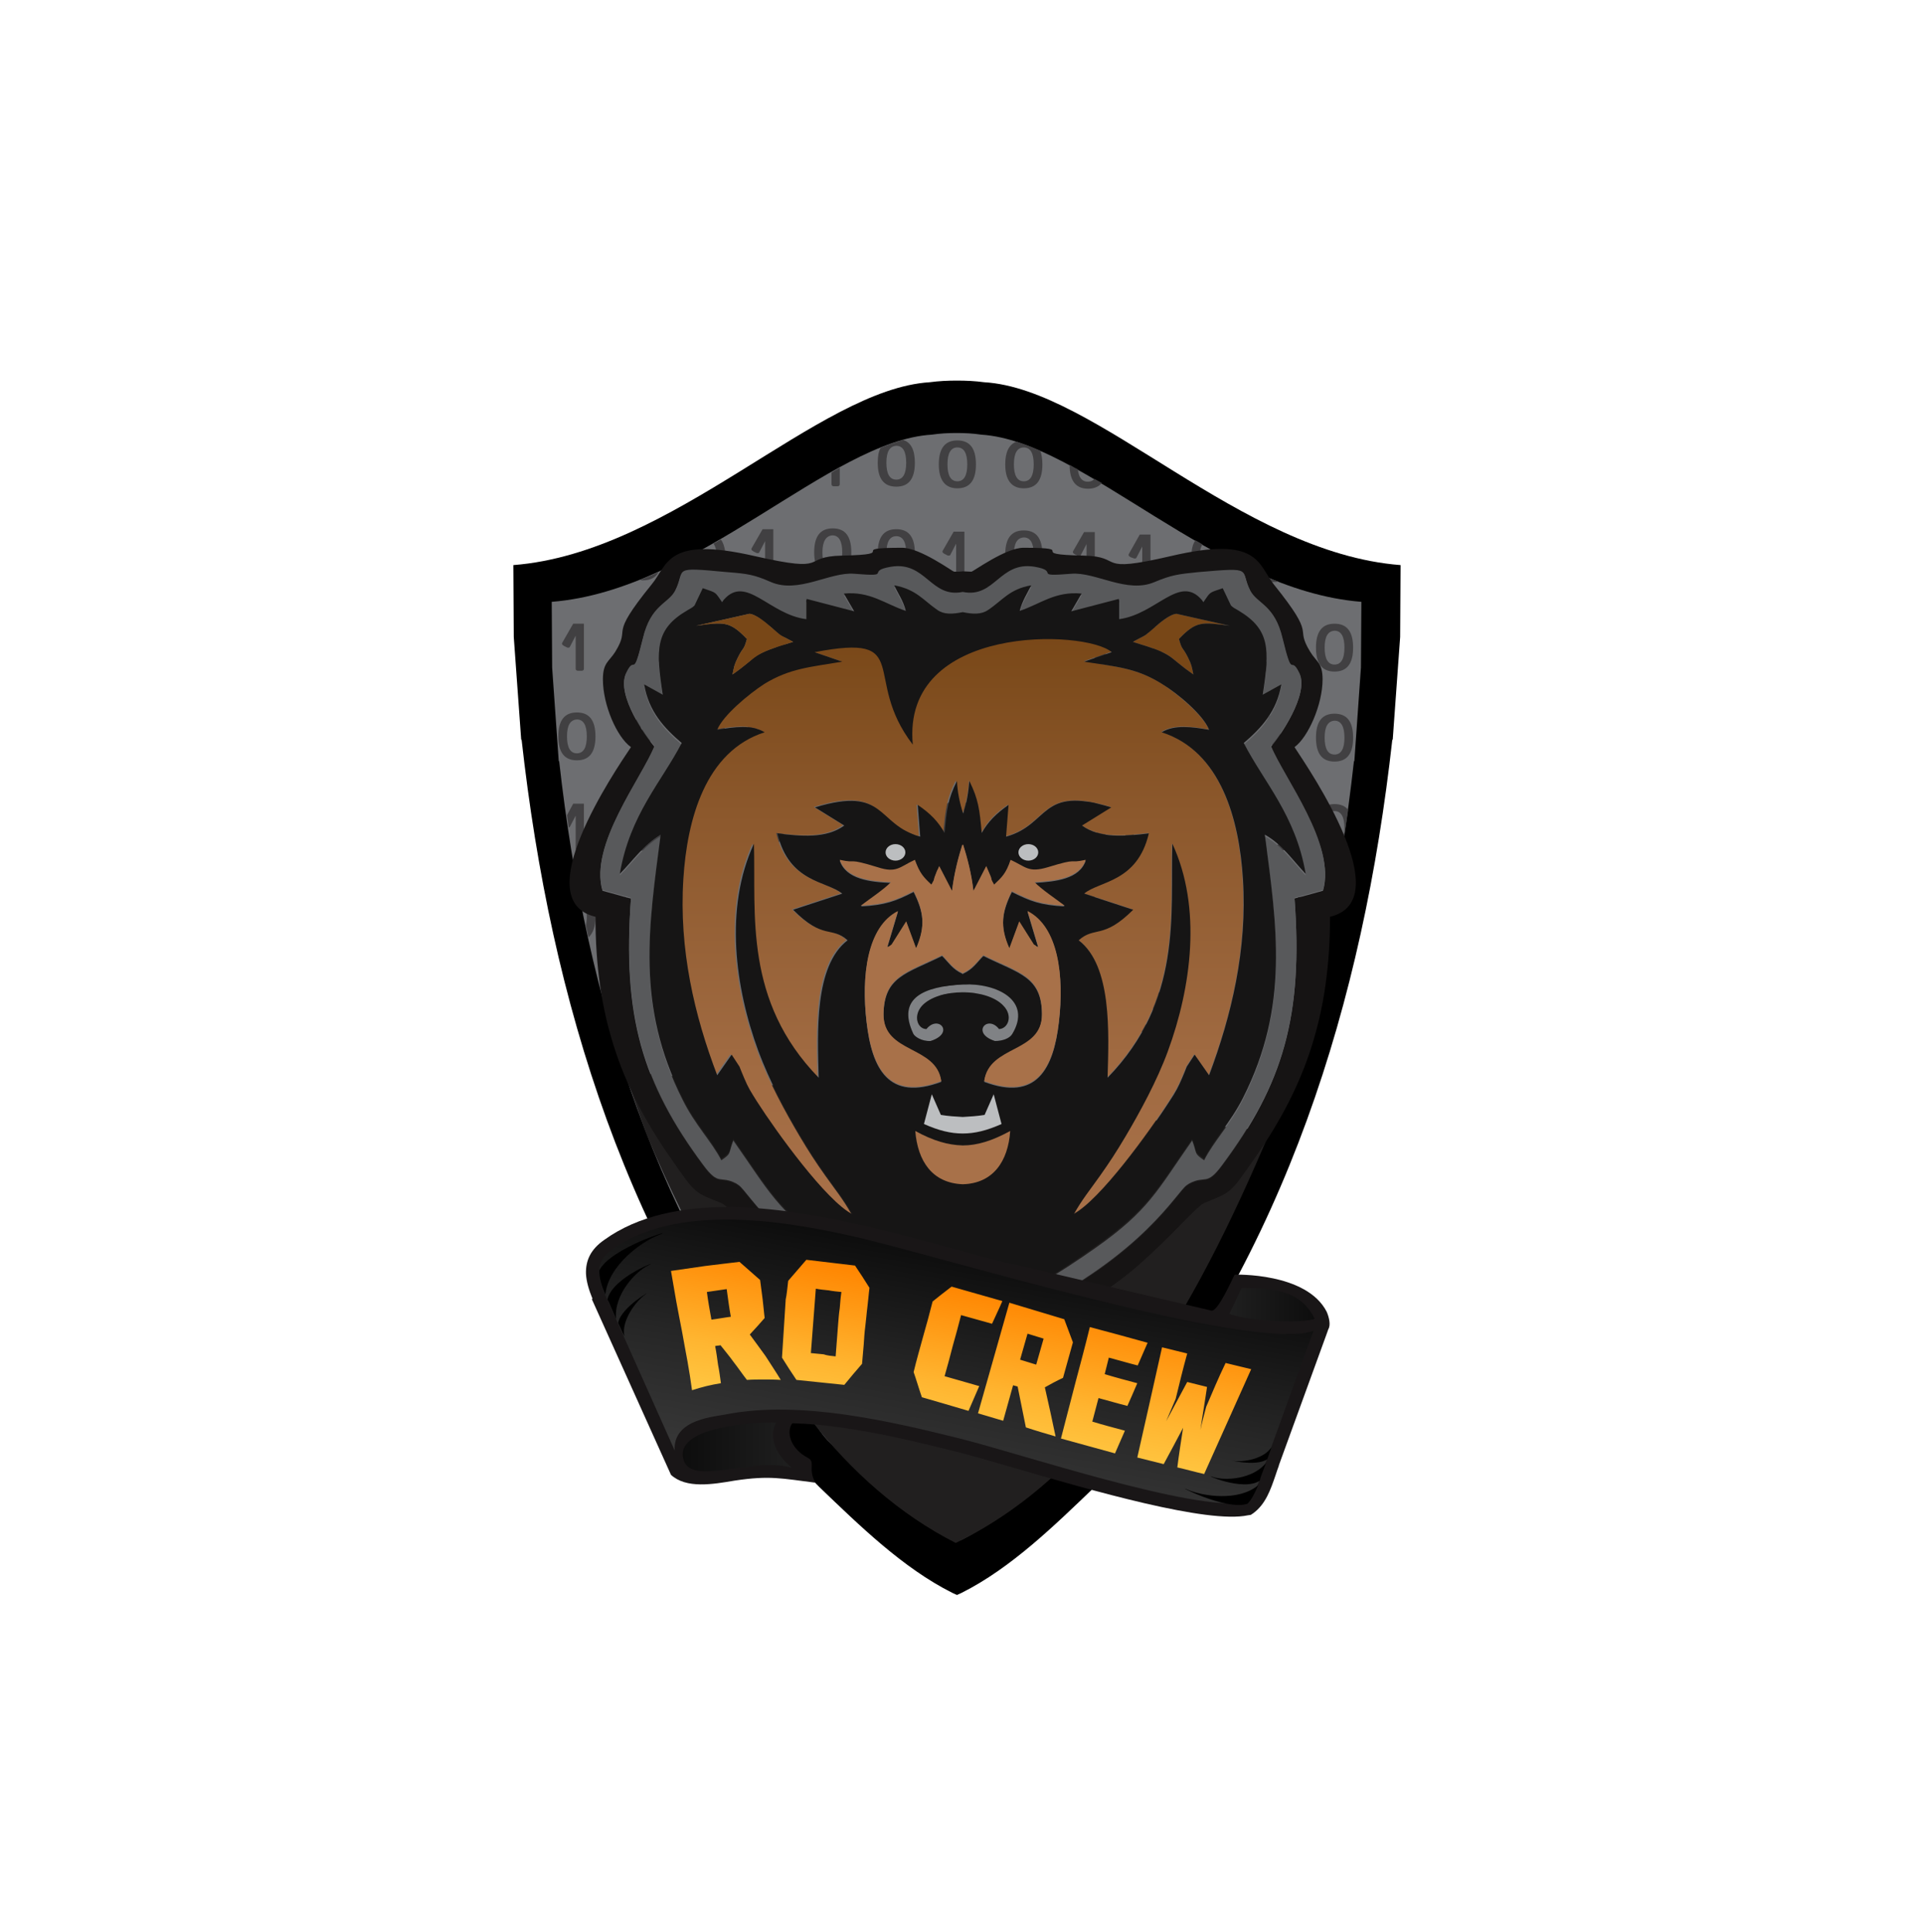 <?xml version="1.0" encoding="utf-8"?>
<!-- Generator: Adobe Illustrator 21.0.0, SVG Export Plug-In . SVG Version: 6.00 Build 0)  -->
<svg version="1.1" id="Layer_1" xmlns="http://www.w3.org/2000/svg" xmlns:xlink="http://www.w3.org/1999/xlink" x="0px" y="0px"
	 viewBox="0 0 466 468" style="enable-background:new 0 0 466 468;" xml:space="preserve">
<style type="text/css">
	.st0{fill-rule:evenodd;clip-rule:evenodd;}
	.st1{fill-rule:evenodd;clip-rule:evenodd;fill:#6D6E71;}
	.st2{fill-rule:evenodd;clip-rule:evenodd;fill:#414042;}
	.st3{fill-rule:evenodd;clip-rule:evenodd;fill:#211F1F;}
	.st4{fill-rule:evenodd;clip-rule:evenodd;fill:#161414;}
	.st5{fill-rule:evenodd;clip-rule:evenodd;fill:#58595B;}
	.st6{fill-rule:evenodd;clip-rule:evenodd;fill:url(#SVGID_1_);}
	.st7{fill-rule:evenodd;clip-rule:evenodd;fill:#808285;}
	.st8{fill-rule:evenodd;clip-rule:evenodd;fill:#784717;}
	.st9{fill-rule:evenodd;clip-rule:evenodd;fill:#161515;}
	.st10{fill-rule:evenodd;clip-rule:evenodd;fill:#A87149;}
	.st11{fill-rule:evenodd;clip-rule:evenodd;fill:#BCBEC0;}
	.st12{fill-rule:evenodd;clip-rule:evenodd;fill:#191617;}
	.st13{fill-rule:evenodd;clip-rule:evenodd;fill:url(#SVGID_2_);}
	.st14{fill-rule:evenodd;clip-rule:evenodd;fill:url(#SVGID_3_);}
	.st15{fill-rule:evenodd;clip-rule:evenodd;fill:url(#SVGID_4_);}
	.st16{fill-rule:evenodd;clip-rule:evenodd;fill:url(#SVGID_5_);}
</style>
<path class="st0" d="M231.9,386.4l1.1-0.5c12-6,22.6-16.4,32.2-25.6c2.4-2.3,3.5-4.3,5.6-7c40.7-50.1,59.5-110.4,66.6-174.1l0.1,0
	l1.8-24.9l0,0l0.1-17.4c-38.9-3-73.7-42.7-100.9-44.3c-2.2-0.3-4.4-0.4-6.6-0.4c-2.2,0-4.4,0.1-6.6,0.4
	c-27.2,1.7-62.1,41.3-100.9,44.3l0.1,17.4l0,0l1.8,24.9l0.1,0c7.1,63.7,25.8,124,66.6,174.1c2.1,2.6,3.2,4.7,5.6,7
	c9.6,9.2,20.2,19.6,32.2,25.6L231.9,386.4z"/>
<path class="st1" d="M231.9,373c0.4,0.1,0.7,0.1,1,0.1c11-5.5,20.6-15,29.4-23.4c2.2-2.1,3.2-4,5.1-6.4
	c37.2-45.7,54.3-100.8,60.7-158.9l0.1,0l1.6-22.7l0,0l0.1-15.9c-35.5-2.8-67.3-38.9-92.1-40.5c-2-0.3-4-0.4-6-0.4c-2,0-4,0.1-6,0.4
	c-24.8,1.5-56.6,37.7-92.1,40.5l0.1,15.9l0,0l1.6,22.7l0.1,0c6.5,58.1,23.6,113.2,60.7,158.9c2,2.4,2.9,4.3,5.1,6.4
	c8.8,8.4,18.4,17.9,29.4,23.4C231.2,373.1,231.5,373.1,231.9,373z"/>
<g>
	<path class="st2" d="M138.9,151.1h2.6v10.9c0,0.3-0.2,0.5-0.5,0.5h-1c-0.3,0-0.5-0.2-0.5-0.5v-8l-1.4,2.7c-0.1,0.2-0.2,0.2-0.4,0.2
		c-0.1,0-0.3,0-0.4-0.1l-0.6-0.3c-0.3-0.2-0.5-0.3-0.5-0.5c0-0.1,0-0.1,0-0.2L138.9,151.1L138.9,151.1z M137.4,178.4
		c0,2.7,0.8,4.1,2.4,4.1c1.6,0,2.4-1.4,2.4-4.1c0-2.7-0.8-4.1-2.4-4.1C138.2,174.4,137.4,175.7,137.4,178.4L137.4,178.4z
		 M135.3,178.4c0-3.9,1.5-5.8,4.5-5.8c3,0,4.5,1.9,4.5,5.8v0c0,3.9-1.5,5.8-4.5,5.8C136.8,184.2,135.3,182.3,135.3,178.4
		L135.3,178.4z M138.9,194.7h2.6v10.9c0,0.3-0.2,0.5-0.5,0.5h-1c-0.3,0-0.5-0.2-0.5-0.5v-8l-1.4,2.7c-0.1,0.1-0.2,0.2-0.3,0.2
		c-0.1-1-0.3-2-0.4-3L138.9,194.7L138.9,194.7z M142,224.2c0.1-0.6,0.2-1.3,0.2-2.1c0-2.1-0.5-3.4-1.4-3.8c-0.1-0.6-0.2-1.3-0.4-1.9
		c2.6,0.2,3.9,2.2,3.9,5.7v0c0,2.4-0.6,4-1.7,5C142.4,226.1,142.2,225.1,142,224.2z"/>
	<path class="st2" d="M159.6,138.6c-0.7,1.3-2,2-3.7,2c-0.3,0-0.5,0-0.8-0.1C156.6,139.9,158.1,139.3,159.6,138.6L159.6,138.6z
		 M153.5,156.6c0,2.7,0.8,4.1,2.4,4.1c1.6,0,2.4-1.4,2.4-4.1c0-2.7-0.8-4.1-2.4-4.1C154.3,152.6,153.5,153.9,153.5,156.6
		L153.5,156.6z M151.4,156.6c0-3.9,1.5-5.8,4.5-5.8c3,0,4.5,1.9,4.5,5.8v0c0,3.9-1.5,5.8-4.5,5.8
		C152.9,162.4,151.4,160.5,151.4,156.6L151.4,156.6z M155,172.9h2.6v10.9c0,0.3-0.2,0.5-0.5,0.5h-1c-0.3,0-0.5-0.2-0.5-0.5v-8
		l-1.4,2.7c-0.1,0.2-0.2,0.2-0.4,0.2c-0.1,0-0.3,0-0.4-0.1l-0.6-0.3c-0.3-0.2-0.5-0.3-0.5-0.5c0-0.1,0-0.1,0-0.2L155,172.9
		L155,172.9z M153.5,200.3c0,2.7,0.8,4.1,2.4,4.1c1.6,0,2.4-1.4,2.4-4.1c0-2.7-0.8-4.1-2.4-4.1C154.3,196.2,153.5,197.6,153.5,200.3
		L153.5,200.3z M151.4,200.3c0-3.9,1.5-5.8,4.5-5.8c3,0,4.5,1.9,4.5,5.8v0c0,3.9-1.5,5.8-4.5,5.8
		C152.9,206.1,151.4,204.1,151.4,200.3z"/>
	<path class="st2" d="M168.9,135c0,2.7,0.8,4.1,2.4,4.1c1.6,0,2.4-1.4,2.4-4.1c0-1.5-0.3-2.6-0.8-3.3c0.6-0.3,1.2-0.7,1.8-1
		c0.7,1,1.1,2.4,1.1,4.3v0c0,3.9-1.5,5.8-4.5,5.8c-3,0-4.5-1.9-4.5-5.7c0.7-0.4,1.4-0.7,2.1-1.1C168.9,134.2,168.9,134.6,168.9,135
		L168.9,135z M170.4,151.2h2.6v10.9c0,0.3-0.2,0.5-0.5,0.5h-1c-0.3,0-0.5-0.2-0.5-0.5v-8l-1.4,2.7c-0.1,0.2-0.2,0.2-0.4,0.2
		c-0.1,0-0.3,0-0.4-0.1l-0.6-0.3c-0.3-0.2-0.5-0.3-0.5-0.5c0-0.1,0-0.1,0-0.2L170.4,151.2L170.4,151.2z M168.9,178.6
		c0,2.7,0.8,4.1,2.4,4.1c1.6,0,2.4-1.4,2.4-4.1c0-2.7-0.8-4.1-2.4-4.1C169.7,174.6,168.9,175.9,168.9,178.6L168.9,178.6z
		 M166.8,178.6c0-3.9,1.5-5.8,4.5-5.8c3,0,4.5,1.9,4.5,5.8v0c0,3.9-1.5,5.8-4.5,5.8C168.3,184.4,166.8,182.5,166.8,178.6
		L166.8,178.6z M168.9,200.5c0,2.7,0.8,4.1,2.4,4.1c1.6,0,2.4-1.4,2.4-4.1c0-2.7-0.8-4.1-2.4-4.1
		C169.7,196.4,168.9,197.8,168.9,200.5L168.9,200.5z M166.8,200.5c0-3.9,1.5-5.8,4.5-5.8c3,0,4.5,1.9,4.5,5.8v0
		c0,3.9-1.5,5.8-4.5,5.8C168.3,206.2,166.8,204.3,166.8,200.5L166.8,200.5z M168.9,222.3c0,2.7,0.8,4.1,2.4,4.1
		c1.6,0,2.4-1.4,2.4-4.1c0-2.7-0.8-4.1-2.4-4.1C169.7,218.2,168.9,219.6,168.9,222.3L168.9,222.3z M166.8,222.3
		c0-3.9,1.5-5.8,4.5-5.8c3,0,4.5,1.9,4.5,5.8v0c0,3.9-1.5,5.8-4.5,5.8C168.3,228.1,166.8,226.1,166.8,222.3L166.8,222.3z
		 M170.4,238.6h2.6v10.9c0,0.3-0.2,0.5-0.5,0.5h-1c-0.3,0-0.5-0.2-0.5-0.5v-8l-1.4,2.7c-0.1,0.2-0.2,0.2-0.4,0.2
		c-0.1,0-0.3,0-0.4-0.1l-0.6-0.3c-0.3-0.2-0.5-0.3-0.5-0.5c0-0.1,0-0.1,0-0.2L170.4,238.6L170.4,238.6z M168.9,266
		c0,2.7,0.8,4.1,2.4,4.1c1.6,0,2.4-1.4,2.4-4.1c0-2.7-0.8-4.1-2.4-4.1C169.7,261.9,168.9,263.3,168.9,266L168.9,266z M166.8,266
		c0-3.9,1.5-5.8,4.5-5.8c3,0,4.5,1.9,4.5,5.8v0c0,3.9-1.5,5.8-4.5,5.8C168.3,271.7,166.8,269.8,166.8,266z"/>
	<path class="st2" d="M184.8,128.2h2.6v10.9c0,0.3-0.2,0.5-0.5,0.5h-1c-0.3,0-0.5-0.2-0.5-0.5v-8l-1.4,2.7c-0.1,0.2-0.2,0.2-0.4,0.2
		c-0.1,0-0.3,0-0.4-0.1l-0.6-0.3c-0.3-0.2-0.5-0.3-0.5-0.5c0-0.1,0-0.1,0-0.2L184.8,128.2L184.8,128.2z M183.3,155.6
		c0,2.7,0.8,4.1,2.4,4.1c1.6,0,2.4-1.4,2.4-4.1c0-2.7-0.8-4.1-2.4-4.1C184.1,151.6,183.3,152.9,183.3,155.6L183.3,155.6z
		 M181.2,155.6c0-3.9,1.5-5.8,4.5-5.8c3,0,4.5,1.9,4.5,5.8v0c0,3.9-1.5,5.8-4.5,5.8C182.7,161.4,181.2,159.5,181.2,155.6
		L181.2,155.6z M183.3,177.5c0,2.7,0.8,4.1,2.4,4.1c1.6,0,2.4-1.4,2.4-4.1c0-2.7-0.8-4.1-2.4-4.1
		C184.1,173.4,183.3,174.8,183.3,177.5L183.3,177.5z M181.2,177.5c0-3.9,1.5-5.8,4.5-5.8c3,0,4.5,1.9,4.5,5.8v0
		c0,3.9-1.5,5.8-4.5,5.8C182.7,183.2,181.2,181.3,181.2,177.5L181.2,177.5z M183.3,199.3c0,2.7,0.8,4.1,2.4,4.1
		c1.6,0,2.4-1.4,2.4-4.1c0-2.7-0.8-4.1-2.4-4.1C184.1,195.2,183.3,196.6,183.3,199.3L183.3,199.3z M181.2,199.3
		c0-3.9,1.5-5.8,4.5-5.8c3,0,4.5,1.9,4.5,5.8v0c0,3.9-1.5,5.8-4.5,5.8C182.7,205.1,181.2,203.1,181.2,199.3L181.2,199.3z
		 M184.8,215.6h2.6v10.9c0,0.3-0.2,0.5-0.5,0.5h-1c-0.3,0-0.5-0.2-0.5-0.5v-8l-1.4,2.7c-0.1,0.2-0.2,0.2-0.4,0.2
		c-0.1,0-0.3,0-0.4-0.1l-0.6-0.3c-0.3-0.2-0.5-0.3-0.5-0.5c0-0.1,0-0.1,0-0.2L184.8,215.6L184.8,215.6z M183.3,243
		c0,2.7,0.8,4.1,2.4,4.1c1.6,0,2.4-1.4,2.4-4.1c0-2.7-0.8-4.1-2.4-4.1C184.1,238.9,183.3,240.3,183.3,243L183.3,243z M181.2,242.9
		c0-3.9,1.5-5.8,4.5-5.8c3,0,4.5,1.9,4.5,5.8v0c0,3.9-1.5,5.8-4.5,5.8C182.7,248.7,181.2,246.8,181.2,242.9z"/>
	<path class="st2" d="M203.5,113.3v4c0,0.3-0.2,0.5-0.5,0.5h-1c-0.3,0-0.5-0.2-0.5-0.5v-2.8C202.1,114.1,202.8,113.7,203.5,113.3
		L203.5,113.3z M199.3,133.8c0,2.7,0.8,4.1,2.4,4.1c1.6,0,2.4-1.4,2.4-4.1c0-2.7-0.8-4.1-2.4-4.1
		C200.2,129.8,199.3,131.1,199.3,133.8L199.3,133.8z M197.3,133.8c0-3.9,1.5-5.8,4.5-5.8c3,0,4.5,1.9,4.5,5.8v0
		c0,3.9-1.5,5.8-4.5,5.8C198.8,139.6,197.3,137.7,197.3,133.8z"/>
	<path class="st2" d="M214.8,112.1c0,2.7,0.8,4.1,2.4,4.1c1.6,0,2.4-1.4,2.4-4.1c0-2.7-0.8-4.1-2.4-4.1
		C215.6,108.1,214.8,109.4,214.8,112.1L214.8,112.1z M212.7,112.1c0-1.5,0.2-2.7,0.7-3.6c1.9-0.8,3.7-1.4,5.5-1.9
		c1.9,0.6,2.8,2.5,2.8,5.5v0c0,3.9-1.5,5.8-4.5,5.8C214.2,117.9,212.7,116,212.7,112.1L212.7,112.1z M214.8,134
		c0,2.7,0.8,4.1,2.4,4.1c1.6,0,2.4-1.4,2.4-4.1c0-2.7-0.8-4.1-2.4-4.1C215.6,129.9,214.8,131.3,214.8,134L214.8,134z M212.7,134
		c0-3.9,1.5-5.8,4.5-5.8c3,0,4.5,1.9,4.5,5.8v0c0,3.9-1.5,5.8-4.5,5.8C214.2,139.8,212.7,137.8,212.7,134L212.7,134z M214.8,155.8
		c0,2.7,0.8,4.1,2.4,4.1c1.6,0,2.4-1.4,2.4-4.1c0-2.7-0.8-4.1-2.4-4.1C215.6,151.8,214.8,153.1,214.8,155.8L214.8,155.8z
		 M212.7,155.8c0-3.9,1.5-5.8,4.5-5.8c3,0,4.5,1.9,4.5,5.8v0c0,3.9-1.5,5.8-4.5,5.8C214.2,161.6,212.7,159.7,212.7,155.8
		L212.7,155.8z M216.3,172.1h2.6V183c0,0.3-0.2,0.5-0.5,0.5h-1c-0.3,0-0.5-0.2-0.5-0.5v-8l-1.4,2.7c-0.1,0.2-0.2,0.2-0.4,0.2
		c-0.1,0-0.3,0-0.4-0.1l-0.6-0.3c-0.3-0.2-0.5-0.3-0.5-0.5c0-0.1,0-0.1,0-0.2L216.3,172.1L216.3,172.1z M214.8,199.5
		c0,2.7,0.8,4.1,2.4,4.1c1.6,0,2.4-1.4,2.4-4.1c0-2.7-0.8-4.1-2.4-4.1C215.6,195.4,214.8,196.8,214.8,199.5L214.8,199.5z
		 M212.7,199.5c0-3.9,1.5-5.8,4.5-5.8c3,0,4.5,1.9,4.5,5.8v0c0,3.9-1.5,5.8-4.5,5.8C214.2,205.3,212.7,203.3,212.7,199.5z"/>
	<path class="st2" d="M229.6,112.5c0,2.7,0.8,4.1,2.4,4.1c1.6,0,2.4-1.4,2.4-4.1c0-2.7-0.8-4.1-2.4-4.1
		C230.4,108.4,229.6,109.8,229.6,112.5L229.6,112.5z M227.5,112.5c0-3.9,1.5-5.8,4.5-5.8c3,0,4.5,1.9,4.5,5.8v0
		c0,3.9-1.5,5.8-4.5,5.8C229,118.3,227.5,116.3,227.5,112.5L227.5,112.5z M231.1,128.8h2.6v10.9c0,0.3-0.2,0.5-0.5,0.5h-1
		c-0.3,0-0.5-0.2-0.5-0.5v-8l-1.4,2.7c-0.1,0.2-0.2,0.2-0.4,0.2c-0.1,0-0.3,0-0.4-0.1l-0.6-0.3c-0.3-0.2-0.5-0.3-0.5-0.5
		c0-0.1,0-0.1,0-0.2L231.1,128.8L231.1,128.8z M229.6,156.1c0,2.7,0.8,4.1,2.4,4.1c1.6,0,2.4-1.4,2.4-4.1c0-2.7-0.8-4.1-2.4-4.1
		C230.4,152.1,229.6,153.4,229.6,156.1L229.6,156.1z M227.5,156.1c0-3.9,1.5-5.8,4.5-5.8c3,0,4.5,1.9,4.5,5.8v0
		c0,3.9-1.5,5.8-4.5,5.8C229,161.9,227.5,160,227.5,156.1L227.5,156.1z M231.1,172.4h2.6v10.9c0,0.3-0.2,0.5-0.5,0.5h-1
		c-0.3,0-0.5-0.2-0.5-0.5v-8l-1.4,2.7c-0.1,0.2-0.2,0.2-0.4,0.2c-0.1,0-0.3,0-0.4-0.1l-0.6-0.3c-0.3-0.2-0.5-0.3-0.5-0.5
		c0-0.1,0-0.1,0-0.2L231.1,172.4L231.1,172.4z M229.6,199.8c0,2.7,0.8,4.1,2.4,4.1c1.6,0,2.4-1.4,2.4-4.1c0-2.7-0.8-4.1-2.4-4.1
		C230.4,195.8,229.6,197.1,229.6,199.8L229.6,199.8z M227.5,199.8c0-3.9,1.5-5.8,4.5-5.8c3,0,4.5,1.9,4.5,5.8v0
		c0,3.9-1.5,5.8-4.5,5.8C229,205.6,227.5,203.7,227.5,199.8L227.5,199.8z M229.6,221.6c0,2.7,0.8,4.1,2.4,4.1c1.6,0,2.4-1.4,2.4-4.1
		c0-2.7-0.8-4.1-2.4-4.1C230.4,217.6,229.6,218.9,229.6,221.6L229.6,221.6z M227.5,221.6c0-3.9,1.5-5.8,4.5-5.8c3,0,4.5,1.9,4.5,5.8
		v0c0,3.9-1.5,5.8-4.5,5.8C229,227.4,227.5,225.5,227.5,221.6L227.5,221.6z M229.6,243.5c0,2.7,0.8,4.1,2.4,4.1
		c1.6,0,2.4-1.4,2.4-4.1c0-2.7-0.8-4.1-2.4-4.1C230.4,239.4,229.6,240.8,229.6,243.5L229.6,243.5z M227.5,243.5
		c0-3.9,1.5-5.8,4.5-5.8c3,0,4.5,1.9,4.5,5.8v0c0,3.9-1.5,5.8-4.5,5.8C229,249.3,227.5,247.3,227.5,243.5L227.5,243.5z M231.1,259.8
		h2.6v10.9c0,0.3-0.2,0.5-0.5,0.5h-1c-0.3,0-0.5-0.2-0.5-0.5v-8l-1.4,2.7c-0.1,0.2-0.2,0.2-0.4,0.2c-0.1,0-0.3,0-0.4-0.1l-0.6-0.3
		c-0.3-0.2-0.5-0.3-0.5-0.5c0-0.1,0-0.1,0-0.2L231.1,259.8L231.1,259.8z M229.6,287.1c0,2.7,0.8,4.1,2.4,4.1c1.6,0,2.4-1.4,2.4-4.1
		c0-2.7-0.8-4.1-2.4-4.1C230.4,283.1,229.6,284.4,229.6,287.1L229.6,287.1z M227.5,287.1c0-3.9,1.5-5.8,4.5-5.8c3,0,4.5,1.9,4.5,5.8
		v0c0,3.9-1.5,5.8-4.5,5.8C229,292.9,227.5,291,227.5,287.1z"/>
	<path class="st2" d="M245.7,112.5c0,2.7,0.8,4.1,2.4,4.1c1.6,0,2.4-1.4,2.4-4.1c0-2.7-0.8-4.1-2.4-4.1
		C246.5,108.4,245.7,109.8,245.7,112.5L245.7,112.5z M243.6,112.5c0-3,0.9-4.8,2.7-5.5c1.9,0.6,3.8,1.3,5.8,2.2
		c0.3,0.9,0.5,1.9,0.5,3.3v0c0,3.9-1.5,5.8-4.5,5.8C245.1,118.3,243.6,116.3,243.6,112.5L243.6,112.5z M245.7,134.3
		c0,2.7,0.8,4.1,2.4,4.1c1.6,0,2.4-1.4,2.4-4.1c0-2.7-0.8-4.1-2.4-4.1C246.5,130.3,245.7,131.6,245.7,134.3L245.7,134.3z
		 M243.6,134.3c0-3.9,1.5-5.8,4.5-5.8c3,0,4.5,1.9,4.5,5.8v0c0,3.9-1.5,5.8-4.5,5.8C245.1,140.1,243.6,138.2,243.6,134.3
		L243.6,134.3z M247.2,150.6h2.6v10.9c0,0.3-0.2,0.5-0.5,0.5h-1c-0.3,0-0.5-0.2-0.5-0.5v-8l-1.4,2.7c-0.1,0.2-0.2,0.2-0.4,0.2
		c-0.1,0-0.3,0-0.4-0.1L245,156c-0.3-0.2-0.5-0.3-0.5-0.5c0-0.1,0-0.1,0-0.2L247.2,150.6L247.2,150.6z M245.7,178
		c0,2.7,0.8,4.1,2.4,4.1c1.6,0,2.4-1.4,2.4-4.1c0-2.7-0.8-4.1-2.4-4.1C246.5,173.9,245.7,175.3,245.7,178L245.7,178z M243.6,178
		c0-3.9,1.5-5.8,4.5-5.8c3,0,4.5,1.9,4.5,5.8v0c0,3.9-1.5,5.8-4.5,5.8C245.1,183.8,243.6,181.8,243.6,178z"/>
	<path class="st2" d="M261.2,113.7c0.2,2,1,3,2.4,3c0.7,0,1.2-0.2,1.6-0.7c0.6,0.3,1.2,0.7,1.8,1c-0.7,0.9-1.9,1.4-3.3,1.4
		c-3,0-4.5-1.9-4.5-5.8v0C259.8,113,260.5,113.4,261.2,113.7L261.2,113.7z M262.7,128.9h2.6v10.9c0,0.3-0.2,0.5-0.5,0.5h-1
		c-0.3,0-0.5-0.2-0.5-0.5v-8l-1.4,2.7c-0.1,0.2-0.2,0.2-0.4,0.2c-0.1,0-0.3,0-0.4-0.1l-0.6-0.3c-0.3-0.2-0.5-0.3-0.5-0.5
		c0-0.1,0-0.1,0-0.2L262.7,128.9L262.7,128.9z M261.1,156.3c0,2.7,0.8,4.1,2.4,4.1c1.6,0,2.4-1.4,2.4-4.1c0-2.7-0.8-4.1-2.4-4.1
		C261.9,152.3,261.1,153.6,261.1,156.3L261.1,156.3z M259.1,156.3c0-3.9,1.5-5.8,4.5-5.8c3,0,4.5,1.9,4.5,5.8v0
		c0,3.9-1.5,5.8-4.5,5.8C260.6,162.1,259.1,160.2,259.1,156.3L259.1,156.3z M261.1,178.2c0,2.7,0.8,4.1,2.4,4.1
		c1.6,0,2.4-1.4,2.4-4.1c0-2.7-0.8-4.1-2.4-4.1C261.9,174.1,261.1,175.5,261.1,178.2L261.1,178.2z M259.1,178.1
		c0-3.9,1.5-5.8,4.5-5.8c3,0,4.5,1.9,4.5,5.8v0c0,3.9-1.5,5.8-4.5,5.8C260.6,183.9,259.1,182,259.1,178.1L259.1,178.1z M261.1,200
		c0,2.7,0.8,4.1,2.4,4.1c1.6,0,2.4-1.4,2.4-4.1c0-2.7-0.8-4.1-2.4-4.1C261.9,195.9,261.1,197.3,261.1,200L261.1,200z M259.1,200
		c0-3.9,1.5-5.8,4.5-5.8c3,0,4.5,1.9,4.5,5.8v0c0,3.9-1.5,5.8-4.5,5.8C260.6,205.8,259.1,203.8,259.1,200L259.1,200z M262.7,216.3
		h2.6v10.9c0,0.3-0.2,0.5-0.5,0.5h-1c-0.3,0-0.5-0.2-0.5-0.5v-8l-1.4,2.7c-0.1,0.2-0.2,0.2-0.4,0.2c-0.1,0-0.3,0-0.4-0.1l-0.6-0.3
		c-0.3-0.2-0.5-0.3-0.5-0.5c0-0.1,0-0.1,0-0.2L262.7,216.3L262.7,216.3z M261.1,243.7c0,2.7,0.8,4.1,2.4,4.1c1.6,0,2.4-1.4,2.4-4.1
		c0-2.7-0.8-4.1-2.4-4.1C261.9,239.6,261.1,241,261.1,243.7L261.1,243.7z M259.1,243.6c0-3.9,1.5-5.8,4.5-5.8c3,0,4.5,1.9,4.5,5.8v0
		c0,3.9-1.5,5.8-4.5,5.8C260.6,249.4,259.1,247.5,259.1,243.6z"/>
	<path class="st2" d="M276.2,129.5h2.6v10.9c0,0.3-0.2,0.5-0.5,0.5h-1c-0.3,0-0.5-0.2-0.5-0.5v-8l-1.4,2.7c-0.1,0.2-0.2,0.2-0.4,0.2
		c-0.1,0-0.3,0-0.4-0.1L274,135c-0.3-0.2-0.5-0.3-0.5-0.5c0-0.1,0-0.1,0-0.2L276.2,129.5L276.2,129.5z M274.6,156.9
		c0,2.7,0.8,4.1,2.4,4.1c1.6,0,2.4-1.4,2.4-4.1c0-2.7-0.8-4.1-2.4-4.1C275.4,152.9,274.6,154.2,274.6,156.9L274.6,156.9z
		 M272.6,156.9c0-3.9,1.5-5.8,4.5-5.8c3,0,4.5,1.9,4.5,5.8v0c0,3.9-1.5,5.8-4.5,5.8C274.1,162.7,272.6,160.8,272.6,156.9
		L272.6,156.9z M274.6,178.7c0,2.7,0.8,4.1,2.4,4.1c1.6,0,2.4-1.4,2.4-4.1c0-2.7-0.8-4.1-2.4-4.1C275.4,174.7,274.6,176,274.6,178.7
		L274.6,178.7z M272.6,178.7c0-3.9,1.5-5.8,4.5-5.8c3,0,4.5,1.9,4.5,5.8v0c0,3.9-1.5,5.8-4.5,5.8
		C274.1,184.5,272.6,182.6,272.6,178.7L272.6,178.7z M274.6,200.6c0,2.7,0.8,4.1,2.4,4.1c1.6,0,2.4-1.4,2.4-4.1
		c0-2.7-0.8-4.1-2.4-4.1C275.4,196.5,274.6,197.9,274.6,200.6L274.6,200.6z M272.6,200.6c0-3.9,1.5-5.8,4.5-5.8c3,0,4.5,1.9,4.5,5.8
		v0c0,3.9-1.5,5.8-4.5,5.8C274.1,206.4,272.6,204.4,272.6,200.6L272.6,200.6z M276.2,216.9h2.6v10.9c0,0.3-0.2,0.5-0.5,0.5h-1
		c-0.3,0-0.5-0.2-0.5-0.5v-8l-1.4,2.7c-0.1,0.2-0.2,0.2-0.4,0.2c-0.1,0-0.3,0-0.4-0.1l-0.6-0.3c-0.3-0.2-0.5-0.3-0.5-0.5
		c0-0.1,0-0.1,0-0.2L276.2,216.9L276.2,216.9z M274.6,244.2c0,2.7,0.8,4.1,2.4,4.1c1.6,0,2.4-1.4,2.4-4.1c0-2.7-0.8-4.1-2.4-4.1
		C275.4,240.2,274.6,241.5,274.6,244.2L274.6,244.2z M272.6,244.2c0-3.9,1.5-5.8,4.5-5.8c3,0,4.5,1.9,4.5,5.8v0
		c0,3.9-1.5,5.8-4.5,5.8C274.1,250,272.6,248.1,272.6,244.2z"/>
	<path class="st2" d="M290.7,135.1c0,2.7,0.8,4.1,2.4,4.1c1.6,0,2.4-1.4,2.4-4.1c0-0.3,0-0.6,0-0.9c0.7,0.4,1.4,0.8,2.2,1.1
		c-0.1,3.7-1.6,5.5-4.5,5.5c-3,0-4.5-1.9-4.5-5.8c0-1.8,0.3-3.2,1-4.1c0.6,0.3,1.2,0.7,1.7,1C290.9,132.6,290.7,133.7,290.7,135.1z"
		/>
	<path class="st2" d="M309.8,140.9c-0.4,0.1-0.8,0.1-1.2,0.1c-1.9,0-3.2-0.7-3.9-2.2C306.4,139.6,308.1,140.3,309.8,140.9
		L309.8,140.9z M306.2,157.1c0,2.7,0.8,4.1,2.4,4.1c1.6,0,2.4-1.4,2.4-4.1c0-2.7-0.8-4.1-2.4-4.1C307,153,306.2,154.4,306.2,157.1
		L306.2,157.1z M304.1,157.1c0-3.9,1.5-5.8,4.5-5.8c3,0,4.5,1.9,4.5,5.8v0c0,3.9-1.5,5.8-4.5,5.8
		C305.6,162.9,304.1,160.9,304.1,157.1L304.1,157.1z M307.7,173.4h2.6v10.9c0,0.3-0.2,0.5-0.5,0.5h-1c-0.3,0-0.5-0.2-0.5-0.5v-8
		l-1.4,2.7c-0.1,0.2-0.2,0.2-0.4,0.2c-0.1,0-0.3,0-0.4-0.1l-0.6-0.3c-0.3-0.2-0.5-0.3-0.5-0.5c0-0.1,0-0.1,0-0.2L307.7,173.4
		L307.7,173.4z M306.2,200.8c0,2.7,0.8,4.1,2.4,4.1c1.6,0,2.4-1.4,2.4-4.1c0-2.7-0.8-4.1-2.4-4.1C307,196.7,306.2,198.1,306.2,200.8
		L306.2,200.8z M304.1,200.8c0-3.9,1.5-5.8,4.5-5.8c3,0,4.5,1.9,4.5,5.8v0c0,3.9-1.5,5.8-4.5,5.8
		C305.6,206.5,304.1,204.6,304.1,200.8z"/>
	<path class="st2" d="M321,156.9c0,2.7,0.8,4.1,2.4,4.1c1.6,0,2.4-1.4,2.4-4.1c0-2.7-0.8-4.1-2.4-4.1
		C321.8,152.9,321,154.2,321,156.9L321,156.9z M318.9,156.9c0-3.9,1.5-5.8,4.5-5.8c3,0,4.5,1.9,4.5,5.8v0c0,3.9-1.5,5.8-4.5,5.8
		C320.4,162.7,318.9,160.8,318.9,156.9L318.9,156.9z M321,178.7c0,2.7,0.8,4.1,2.4,4.1c1.6,0,2.4-1.4,2.4-4.1c0-2.7-0.8-4.1-2.4-4.1
		C321.8,174.7,321,176,321,178.7L321,178.7z M318.9,178.7c0-3.9,1.5-5.8,4.5-5.8c3,0,4.5,1.9,4.5,5.8v0c0,3.9-1.5,5.8-4.5,5.8
		C320.4,184.5,318.9,182.6,318.9,178.7L318.9,178.7z M321,200.6c0,2.7,0.8,4.1,2.4,4.1c1.6,0,2.4-1.4,2.4-4.1c0-2.7-0.8-4.1-2.4-4.1
		C321.8,196.5,321,197.9,321,200.6L321,200.6z M318.9,200.6c0-3.9,1.5-5.8,4.5-5.8c1.5,0,2.6,0.5,3.3,1.4c-0.5,3.3-0.9,6.6-1.5,9.8
		c-0.5,0.2-1.2,0.3-1.9,0.3C320.4,206.4,318.9,204.4,318.9,200.6L318.9,200.6z M322.5,216.9h0.9c-0.2,1.2-0.5,2.4-0.7,3.7l-1,1.9
		c-0.1,0.2-0.2,0.2-0.4,0.2c-0.1,0-0.3,0-0.4-0.1l-0.6-0.3c-0.3-0.2-0.5-0.3-0.5-0.5c0-0.1,0-0.1,0-0.2L322.5,216.9z"/>
</g>
<path class="st3" d="M156.6,274.6c10.9,26.2,24.6,49.7,40,69.5c9.6,12.3,21.4,22.8,35,29.7c35-16.9,57.8-56,76.2-99.8l-156.5-14.4
	L156.6,274.6z"/>
<g>
	<path class="st4" d="M308,180.9c3.2,7.9,15.8,24,12.6,34.9l-4.7,1.3c-0.2,0.1-0.5,0.1-0.8,0.2c-0.2,0-0.6,0.1-0.7,0.2
		c-0.2,0-0.5,0.1-0.7,0.2c2.1,28.4-2.7,44.8-17.5,64.7c-3.9,5.3-4,2.4-8,4.5c-0.2,0.1-0.4,0.3-0.6,0.4c-2.4,1.6-10.4,16.8-39,30.7
		c-2.9,1.4-10.1,5.4-15.3,6.1c-5.1-0.6-12.4-4.7-15.3-6.1c-28.5-13.9-36.6-29.1-39-30.7c-0.2-0.1-0.4-0.3-0.6-0.4
		c-4-2.1-4.1,0.8-8-4.5c-14.8-19.9-19.6-36.3-17.5-64.7c-0.2-0.1-0.5-0.1-0.7-0.2c-0.2,0-0.5-0.1-0.7-0.2c-0.2,0-0.5-0.1-0.8-0.2
		l-4.7-1.3c-3.2-11,9.4-27.1,12.6-34.9c-2-2.2-9.3-12.5-6.9-17.6c2.3-4.8,1.5,2.1,4.1-8.5c1.9-8.1,6.1-8.3,7.8-11.5
		c2.7-5.2-1.3-5.7,12.6-4.5c5,0.5,6.5,0.7,10.6,2.4c6.7,2.9,14.3-2.5,20.2-2c9.8,0.8,2.5-0.6,8.9-1.7c8.5-1.4,9.6,7.7,17.4,6.1
		c7.8,1.6,8.9-7.5,17.4-6.1c6.4,1.1-0.9,2.5,8.9,1.7c5.9-0.5,13.5,4.9,20.2,2c4.1-1.8,5.6-2,10.6-2.4c13.9-1.3,9.9-0.8,12.6,4.5
		c1.7,3.2,5.9,3.4,7.8,11.5c2.5,10.6,1.8,3.6,4.1,8.5C317.2,168.3,310,178.7,308,180.9L308,180.9z M233.3,329.7
		c3.7-0.8,14.4-5.6,16.6-6.6c8.4-4.1,15-8,22.2-13.5c9-6.9,17.8-17.4,19.6-18.1c6.7-2.8,6.1-1.9,12.7-11.4
		c12-17.3,17.9-34.3,17.9-58c16.6-3.9-4.6-35-8.6-41.1c3.3-2.4,6.8-10.3,6.8-16.4c0-4.1-1.5-4.2-3-6.7c-4-6.5,1.9-3-8.8-16.3
		c-3.9-4.9-3.5-11.9-24.9-6.9c-18.9,4.4-11,0.1-21.3-0.1c-14.6-0.3-0.4-1.9-14.5-1.9c-4.3,0-12.2,5.8-12.6,5.8
		c-0.7,0-1.4-0.1-2.1-0.1c-0.7,0.1-1.4,0.1-2.1,0.1c-0.3,0-8.2-5.8-12.6-5.8c-14.1,0,0.1,1.6-14.5,1.9c-10.4,0.2-2.4,4.4-21.3,0.1
		c-21.4-4.9-20.9,2.1-24.9,6.9c-10.8,13.3-4.8,9.8-8.8,16.3c-1.5,2.4-3,2.6-3,6.7c0,6.2,3.4,14,6.8,16.4
		c-4.1,6.1-25.2,37.2-8.6,41.1c0,23.7,5.9,40.6,17.9,58c6.6,9.5,6,8.7,12.7,11.4c1.8,0.7,10.6,11.2,19.6,18.1
		c7.2,5.5,13.9,9.4,22.2,13.5C218.9,324.1,229.6,328.9,233.3,329.7z"/>
	<path class="st5" d="M247.1,148.4c5.1-1.7,8.5-4.8,15-4.2l-2.5,4.3l11.5-3c0.2,0.6,0.1,0.7,0.1,0.9l0,4c9-1.2,14.6-10.9,20-4.7
		c0.1,0.1,0.3,0.4,0.4,0.6c1.8-2.5,1.1-2.2,4.7-3.4l2,4.2c0.5,0.5,1.1,0.8,1.8,1.2c7.7,4.6,7.6,9.4,5.9,20.4l4.5-2.5
		c-1.1,6.6-4.9,10.6-9.1,14.2c4.8,9.4,12.6,17.5,15,31.7c-3.1-3.2-5.6-7.1-9.9-9.5c2.9,22.2,6,41.5-5.3,63.8
		c-3.1,6.1-7.1,10.1-9.4,14.7c-2.6-1.8-1.6-1.4-2.9-4.8c-8.6,12.3-10.5,16.9-23.4,26c-7.6,5.4-21.3,14.2-32.2,17.2
		c-10.9-2.9-24.6-11.8-32.2-17.2c-12.8-9.1-14.7-13.6-23.4-26c-1.3,3.4-0.3,3-2.9,4.8c-2.3-4.5-6.4-8.6-9.4-14.7
		c-11.3-22.3-8.2-41.6-5.3-63.8c-4.2,2.5-6.7,6.3-9.9,9.5c2.4-14.3,10.2-22.4,15-31.7c-4.2-3.6-8-7.6-9.1-14.2l4.5,2.5
		c-1.7-11-1.8-15.9,5.9-20.4c0.6-0.4,1.2-0.6,1.8-1.2l2-4.2c3.6,1.2,2.9,0.9,4.7,3.4c0.1-0.2,0.3-0.5,0.4-0.6c5.4-6.2,11,3.6,20,4.7
		l0-4c0-0.2-0.1-0.4,0.1-0.9l11.5,3l-2.5-4.3c6.4-0.6,9.9,2.5,15,4.2c-0.6-2.5-1.9-4.2-2.8-6.2c5.4,1,7.1,3.7,10.5,6.1
		c1.6,1.1,3.6,1,6.1,0.5c2.4,0.5,4.5,0.6,6.1-0.5c3.5-2.3,5.2-5.1,10.5-6.1C249,144.2,247.7,145.9,247.1,148.4L247.1,148.4z
		 M233.3,323.9c5.1-0.6,12.4-4.7,15.3-6.1c28.5-13.9,36.6-29.1,39-30.7c0.2-0.1,0.4-0.3,0.6-0.4c4-2.1,4.1,0.8,8-4.5
		c14.8-19.9,19.6-36.3,17.5-64.7c0.2-0.1,0.5-0.1,0.7-0.2c0.2,0,0.5-0.1,0.7-0.2c0.2,0,0.5-0.1,0.8-0.2l4.7-1.3
		c3.2-11-9.4-27.1-12.6-34.9c2-2.2,9.3-12.5,6.9-17.6c-2.3-4.8-1.5,2.1-4.1-8.5c-1.9-8.1-6.1-8.3-7.8-11.5
		c-2.7-5.2,1.3-5.7-12.6-4.5c-5,0.5-6.5,0.7-10.6,2.4c-6.7,2.9-14.3-2.5-20.2-2c-9.8,0.8-2.5-0.6-8.9-1.7c-8.5-1.4-9.6,7.7-17.4,6.1
		c-7.8,1.6-8.9-7.5-17.4-6.1c-6.4,1.1,0.9,2.5-8.9,1.7c-5.9-0.5-13.5,4.9-20.2,2c-4.1-1.8-5.6-2-10.6-2.4
		c-13.9-1.3-9.9-0.8-12.6,4.5c-1.7,3.2-5.9,3.4-7.8,11.5c-2.6,10.6-1.8,3.6-4.1,8.5c-2.4,5.1,4.9,15.4,6.9,17.6
		c-3.2,7.9-15.8,24-12.6,34.9l4.7,1.3c0.2,0.1,0.5,0.1,0.8,0.2c0.2,0,0.6,0.1,0.7,0.2c0.2,0,0.5,0.1,0.7,0.2
		c-2,28.4,2.7,44.8,17.5,64.7c3.9,5.3,4,2.4,8,4.5c0.2,0.1,0.4,0.3,0.6,0.4c2.4,1.6,10.4,16.8,39,30.7
		C220.9,319.3,228.2,323.3,233.3,323.9z"/>
	<linearGradient id="SVGID_1_" gradientUnits="userSpaceOnUse" x1="233.321" y1="294.135" x2="233.321" y2="152.186">
		<stop  offset="0" style="stop-color:#A87149"/>
		<stop  offset="0.271" style="stop-color:#A06A41"/>
		<stop  offset="0.685" style="stop-color:#8C582C"/>
		<stop  offset="1" style="stop-color:#784717"/>
	</linearGradient>
	<path class="st6" d="M233.3,197c0.9-2.7,1.4-5.5,1.5-7.9c2.2,4.4,2.5,7,3,12.6c1.5-2.7,3.4-4.7,6.5-6.8l-0.6,7.7
		c10.8-3,8.1-12.4,25.5-7.1l-7.1,4.4c4.4,3.2,10.5,2.6,16.2,1.9c-2.8,12-12,11.5-15.7,14.6l11.9,3.9c-7.3,7.4-9.3,3.9-13.2,7.4
		c8.1,6.2,7.3,22.4,7,33.3c18.2-18.7,15.2-39.6,15.7-56.7c7.2,15.6,4.6,34.8-1.1,50.3c-2.6,7-6.7,14.8-10.3,20.7
		c-2.2,3.7-3.9,6.3-6.1,9.4c-2.4,3.4-4.4,5.8-6.4,9.4c6.4-3.3,18.4-19.9,23.2-27.4c1.5-2.4,2.1-3.3,3.1-5.7c0.2-0.5,1.1-2.6,1.1-2.7
		l1.9-2.9l3.5,5c5.5-14.4,9.3-30.5,8.2-47.6c-0.9-14.3-5.3-30.9-19.7-35.5c3.1-1.9,7.3-1.3,11.5-0.6c-1.4-3.5-7.7-8.7-11.4-11.1
		c-6.2-3.8-11.2-4.1-18.9-5.4l6.7-2.3c-1.4-9.5-67.5-5.5-72.2,0l6.7,2.3c-7.7,1.2-12.7,1.5-18.9,5.4c-3.8,2.3-10,7.5-11.4,11.1
		c4.1-0.7,8.4-1.3,11.5,0.6c-14.4,4.6-18.8,21.2-19.7,35.5c-1.1,17.1,2.8,33.2,8.2,47.6l3.5-5l1.9,2.9c0,0.1,0.9,2.2,1.1,2.7
		c1,2.3,1.5,3.3,3.1,5.7c4.8,7.5,16.9,24.1,23.2,27.4c-2-3.6-4-6-6.4-9.4c-2.2-3.1-3.9-5.7-6.1-9.4c-3.5-5.9-7.7-13.6-10.3-20.7
		c-5.7-15.5-8.3-34.8-1.1-50.3c0.5,17.1-2.5,38,15.7,56.7c-0.3-10.9-1.1-27.1,7-33.3c-3.9-3.5-5.9-0.1-13.2-7.4l11.9-3.9
		c-3.7-3.1-12.9-2.7-15.7-14.6c5.7,0.7,11.8,1.3,16.2-1.9l-7.1-4.4c17.4-5.4,14.8,4.1,25.5,7.1l-0.6-7.7c3,2.1,5,4.1,6.5,6.8
		c0.5-5.6,0.8-8.2,3-12.6C232,191.5,232.4,194.3,233.3,197z"/>
	<path class="st7" d="M243.2,243.7c2.3,2.4,1.1,5.5-1.1,5.6c-2.8-3.6-6.9,1-1,2.9c2,0,3.6-0.7,4.2-1.7c4.9-8.1-3.7-12.4-12-12
		c-9.5,0.5-16,3.3-12,11.9c0.3,0.7,2,1.9,4.2,1.8c6-1.9,1.9-6.5-1-2.9c-2.1,0-3.3-3.1-1.1-5.6C227.4,239.3,239.2,239.3,243.2,243.7z
		"/>
	<path class="st8" d="M274.5,155.5c10.6,3.2,7.9,3.2,14.7,7.9c-0.4-1.9-0.4-2.3-1.3-4.1c-1.4-2.8-1.4-1.6-2.2-4.5
		c4.2-4.4,5.6-4.1,12.3-3.2l-12.9-2.9c-1.7,0.1-4.4,2.5-5.2,3.2C276.8,154.5,278.6,153.3,274.5,155.5z"/>
	<path class="st9" d="M221.8,274c0.5,7.3,4.1,12.7,11.5,12.9c7.4-0.2,11-5.6,11.5-12.9c-4.4,2.4-7.9,3.4-11.5,3.5
		C229.8,277.4,226.2,276.4,221.8,274L221.8,274z M243.2,243.7c2.3,2.4,1.1,5.5-1.1,5.6c-2.8-3.6-6.9,1-1,2.9c2,0,3.6-0.7,4.2-1.7
		c4.9-8.1-3.7-12.4-12-12c-9.5,0.5-16,3.3-12,11.9c0.3,0.7,2,1.9,4.2,1.8c6-1.9,1.9-6.5-1-2.9c-2.1,0-3.3-3.1-1.1-5.6
		C227.4,239.3,239.2,239.3,243.2,243.7L243.2,243.7z M233.3,319.1c-10.9-2.9-24.6-11.8-32.2-17.2c-12.8-9.1-14.7-13.6-23.4-26
		c-1.3,3.4-0.3,3-2.9,4.8c-2.3-4.5-6.4-8.6-9.4-14.7c-11.3-22.3-8.2-41.6-5.3-63.8c-4.2,2.5-6.7,6.3-9.9,9.5
		c2.4-14.3,10.2-22.4,15-31.7c-4.2-3.6-8-7.6-9.1-14.2l4.5,2.5c-1.7-11-1.8-15.9,5.9-20.4c0.6-0.4,1.2-0.6,1.8-1.2l2-4.2
		c3.6,1.2,2.9,0.9,4.7,3.4c0.1-0.2,0.3-0.5,0.4-0.6c5.4-6.2,11,3.6,20,4.7l0-4c0-0.2-0.1-0.4,0.1-0.9l11.5,3l-2.5-4.3
		c6.4-0.6,9.9,2.5,15,4.2c-0.6-2.5-1.9-4.2-2.8-6.2c5.4,1,7.1,3.7,10.5,6c1.6,1.1,3.6,1,6.1,0.5c2.4,0.5,4.5,0.6,6.1-0.5
		c3.5-2.3,5.2-5.1,10.5-6c-1,2-2.2,3.8-2.8,6.2c5.1-1.7,8.5-4.8,15-4.2l-2.5,4.3l11.5-3c0.2,0.6,0.1,0.7,0.1,0.9l0,4
		c9-1.2,14.6-10.9,20-4.7c0.1,0.1,0.3,0.4,0.4,0.6c1.8-2.5,1.1-2.2,4.7-3.4l2,4.2c0.5,0.5,1.1,0.8,1.8,1.2c7.7,4.6,7.6,9.4,5.9,20.4
		l4.5-2.5c-1.1,6.6-4.9,10.6-9.1,14.2c4.8,9.4,12.6,17.5,15,31.7c-3.1-3.2-5.6-7.1-9.9-9.5c2.9,22.2,6,41.5-5.3,63.8
		c-3.1,6.1-7.1,10.1-9.4,14.7c-2.6-1.8-1.6-1.4-2.9-4.8c-8.6,12.3-10.5,16.9-23.4,26C257.9,307.4,244.3,316.2,233.3,319.1
		L233.3,319.1z M221.2,180.4c-2.8-29.4,42-27.9,48.2-22.4l-6.7,2.3c7.7,1.2,12.7,1.5,18.9,5.4c3.8,2.3,10,7.5,11.4,11.1
		c-4.1-0.7-8.4-1.3-11.5,0.6c14.4,4.6,18.8,21.2,19.7,35.5c1.1,17.1-2.8,33.2-8.2,47.6l-3.5-5l-1.9,2.9c0,0.1-0.9,2.2-1.1,2.7
		c-1,2.3-1.5,3.3-3.1,5.7c-4.8,7.5-16.9,24.1-23.2,27.4c2-3.6,4-6,6.4-9.4c2.2-3.1,3.9-5.7,6.1-9.4c3.5-5.9,7.7-13.6,10.3-20.7
		c5.7-15.5,8.3-34.8,1.1-50.3c-0.5,17.1,2.5,38-15.7,56.7c0.3-10.9,1.1-27.1-7-33.3c3.9-3.5,5.9-0.1,13.2-7.4l-11.9-3.9
		c3.7-3.1,12.9-2.7,15.7-14.6c-5.7,0.7-11.8,1.3-16.2-1.9l7.1-4.4c-17.4-5.4-14.8,4.1-25.5,7.1l0.6-7.7c-3,2.1-5,4.1-6.5,6.8
		c-0.5-5.6-0.8-8.2-3-12.6c-0.2,2.5-0.6,5.3-1.5,7.9c-0.9-2.7-1.4-5.5-1.5-7.9c-2.2,4.4-2.5,7-3,12.6c-1.5-2.7-3.4-4.7-6.5-6.8
		l0.6,7.7c-10.8-3-8.1-12.4-25.5-7.1l7.1,4.4c-4.4,3.2-10.5,2.6-16.2,1.9c2.8,12,12,11.5,15.7,14.6l-11.9,3.9
		c7.3,7.4,9.3,3.9,13.2,7.4c-8.1,6.2-7.3,22.4-7,33.3c-18.2-18.7-15.2-39.6-15.7-56.7c-7.2,15.6-4.6,34.8,1.1,50.3
		c2.6,7,6.7,14.8,10.3,20.7c2.2,3.7,3.9,6.3,6.1,9.4c2.4,3.4,4.4,5.8,6.4,9.4c-6.4-3.3-18.4-19.9-23.2-27.4
		c-1.5-2.4-2.1-3.3-3.1-5.7c-0.2-0.5-1.1-2.6-1.1-2.7l-1.9-2.9l-3.5,5c-5.5-14.4-9.3-30.5-8.2-47.6c0.9-14.3,5.3-30.9,19.7-35.5
		c-3.1-1.9-7.3-1.3-11.5-0.6c1.4-3.5,7.7-8.7,11.4-11.1c6.2-3.8,11.2-4.1,18.9-5.4l-6.7-2.3C221.8,153.3,208.6,164,221.2,180.4
		L221.2,180.4z M233.3,204.9c0,0,0.1-0.1,0.1-0.1c1,3.2,2,6.9,2.5,11.2l3.1-6c0.1,0.2,0.2,0.5,0.3,0.7c0.1,0.3,0.5,1.1,0.6,1.4
		c0.6,1.3,0,0.7,1,2.4c1.9-1.8,2.9-2.7,4-6c3.7,1.7,4.3,3.2,9,1.8c7.8-2.4,4.7-0.8,9.2-1.8c-1.5,4.5-7.3,5.1-12.4,5.4
		c1.6,1.7,5.2,4.1,7.3,5.7c-5.9-0.3-8.4-1.3-12.8-3.5c-2.4,4.9-3,8.4-0.6,13.8l2.4-6.5l3.6,5.7c0.1-0.2,0.4,0.4,1,0.5l-2.6-8.7
		c7.5,3.8,8.9,15.7,7.6,26.8c-1.3,11.2-5.4,19.2-18.1,14.4c1.2-8.8,14-6.7,14-16.2c0-9.3-5.5-10-14.2-14.3c-1.6,1.6-2.5,3.2-4.9,4.3
		l-0.1,0.1l-0.1-0.1c-2.4-1.1-3.3-2.7-4.9-4.3c-8.7,4.3-14.1,5-14.2,14.3c0,9.6,12.8,7.5,14,16.2c-12.8,4.8-16.8-3.2-18.1-14.4
		c-1.3-11.1,0.1-23,7.6-26.8l-2.6,8.7c0.7-0.1,1-0.7,1-0.5l3.6-5.7l2.4,6.5c2.4-5.5,1.8-9-0.6-13.8c-4.3,2.2-6.9,3.2-12.8,3.5
		c2.1-1.6,5.7-4,7.3-5.7c-5.1-0.2-10.9-0.9-12.4-5.4c4.5,1,1.4-0.6,9.2,1.8c4.6,1.5,5.3-0.1,9-1.8c1.2,3.3,2.1,4.2,4,6
		c1-1.7,0.4-1,1-2.4c0.1-0.3,0.4-1.1,0.6-1.4c0.1-0.2,0.2-0.5,0.3-0.7l3.1,6c0.5-4.2,1.5-8,2.5-11.2
		C233.2,204.9,233.3,204.9,233.3,204.9L233.3,204.9z M233.3,270.9c2.4-0.1,4.9-0.3,7.5-0.8l2,2.3c-3.6,1.6-6.5,2.3-9.4,2.3
		c-2.9,0-5.8-0.7-9.4-2.3l2-2.3C228.4,270.6,230.9,270.8,233.3,270.9L233.3,270.9z M274.5,155.5c10.6,3.2,7.9,3.2,14.7,7.9
		c-0.4-1.9-0.4-2.3-1.3-4.1c-1.4-2.8-1.4-1.6-2.2-4.5c4.2-4.4,5.6-4.1,12.3-3.2l-12.9-2.9c-1.7,0.1-4.4,2.5-5.2,3.2
		C276.8,154.5,278.6,153.3,274.5,155.5L274.5,155.5z M192.2,155.5c-4.1-2.2-2.3-1-5.4-3.6c-0.8-0.7-3.6-3.1-5.2-3.2l-12.9,2.9
		c6.7-0.9,8.1-1.2,12.3,3.2c-0.8,2.9-0.8,1.7-2.2,4.5c-0.9,1.8-0.9,2.2-1.3,4.1C184.2,158.7,181.5,158.7,192.2,155.5z"/>
	<path class="st10" d="M233.2,235.7c-2.4-1.1-3.3-2.7-4.9-4.3c-8.7,4.3-14.1,5-14.2,14.3c0,9.6,12.8,7.5,14,16.2
		c-12.8,4.8-16.8-3.2-18.1-14.4c-1.3-11.1,0.1-23,7.6-26.8l-2.6,8.7c0.7-0.1,1-0.7,1-0.5l3.6-5.7l2.4,6.5c2.4-5.5,1.8-9-0.6-13.8
		c-4.3,2.2-6.9,3.2-12.8,3.5c2.1-1.6,5.7-4,7.3-5.7c-5.1-0.2-10.9-0.9-12.4-5.4c4.5,1,1.4-0.6,9.2,1.8c4.6,1.5,5.3-0.1,9-1.8
		c1.2,3.3,2.1,4.2,4,6c1-1.7,0.4-1,1-2.4c0.1-0.3,0.4-1.1,0.6-1.4c0.1-0.2,0.2-0.5,0.3-0.7l3.1,6c0.5-4.2,1.5-8,2.5-11.2
		c0,0.1,0.1,0.1,0.1,0.1c0,0,0.1-0.1,0.1-0.1c1,3.2,2,6.9,2.5,11.2l3.1-6c0.1,0.2,0.2,0.5,0.3,0.7c0.1,0.3,0.5,1.1,0.6,1.4
		c0.6,1.3,0,0.7,1,2.4c1.9-1.8,2.9-2.7,4-6c3.7,1.7,4.3,3.2,9,1.8c7.8-2.4,4.7-0.8,9.2-1.8c-1.5,4.5-7.3,5.1-12.4,5.4
		c1.6,1.7,5.2,4.1,7.3,5.7c-5.9-0.3-8.4-1.3-12.8-3.5c-2.4,4.9-3,8.4-0.6,13.8l2.4-6.5l3.6,5.7c0.1-0.2,0.4,0.4,1,0.5l-2.6-8.7
		c7.5,3.8,8.9,15.7,7.6,26.8c-1.3,11.2-5.4,19.2-18.1,14.4c1.2-8.8,14-6.7,14-16.2c0-9.3-5.5-10-14.2-14.3c-1.6,1.6-2.5,3.2-4.9,4.3
		l-0.1,0.1L233.2,235.7z"/>
	<path class="st10" d="M221.8,274c4.4,2.4,7.9,3.4,11.5,3.5c3.5,0,7.1-1.1,11.5-3.5c-0.5,7.3-4.1,12.7-11.5,12.9
		C225.9,286.6,222.4,281.3,221.8,274z"/>
	<path class="st8" d="M192.2,155.5c-10.6,3.2-7.9,3.2-14.7,7.9c0.4-1.9,0.4-2.3,1.3-4.1c1.4-2.8,1.4-1.6,2.2-4.5
		c-4.2-4.4-5.6-4.1-12.3-3.2l12.9-2.9c1.7,0.1,4.4,2.5,5.2,3.2C189.9,154.5,188.1,153.3,192.2,155.5z"/>
	<path class="st11" d="M225.8,265.1l2.2,5c1.8,0.3,3.5,0.4,5.3,0.5c1.7-0.1,3.5-0.2,5.3-0.5l2.2-5l1.9,7.2c-3.6,1.6-6.5,2.3-9.4,2.3
		c-2.9,0-5.8-0.7-9.4-2.3L225.8,265.1z"/>
	<ellipse class="st11" cx="217" cy="206.5" rx="2.4" ry="2"/>
	<ellipse class="st11" cx="249.2" cy="206.5" rx="2.4" ry="2"/>
</g>
<path class="st12" d="M229.5,302.1c4.5,1.2,9.4,2.6,14.6,3.9l0-0.1l49.4,11.6c1.6,0.5,5.1-7.7,5.7-8.7c0,0,17.4-0.6,22.3,9
	c0.6,1.4,1,3.2,0.4,4.2l-0.5,1.4L309.9,355l0,0.1c-0.2,0.5-0.5,1.4-0.8,2.3c-1.2,3.5-2.4,7-5.4,9.2l-0.6,0.4l-0.7,0.1
	c-9.8,2.1-37.8-6-56.7-11.5c-5.8-1.7-10.8-3.1-13.9-3.9c-8.4-2.1-17.9-4.4-27.5-5.8c-4.1-0.6-8.2-1-12.3-1.1c-1.5,2-0.6,6.1,3.8,8.4
	c1.9,1-0.1,2.7,1.8,6c-8.1-1-11-1.8-19.6-0.5c-5.3,0.9-11.7,2-15.4-1.4l-19.2-42.6l0,0l0.2,0c-0.9-2.2-1.5-4.2-1.6-6.1
	c-0.1-3.2,1.1-5.9,4.4-8.2c8.3-6,19.1-8,30.2-8c10.8,0.1,21.9,2.1,31.2,4.2C212.4,297.5,220.1,299.6,229.5,302.1z"/>
<linearGradient id="SVGID_2_" gradientUnits="userSpaceOnUse" x1="223.491" y1="362.017" x2="233.726" y2="303.97">
	<stop  offset="0" style="stop-color:#383838"/>
	<stop  offset="0.479" style="stop-color:#262626"/>
	<stop  offset="1" style="stop-color:#0D0D0D"/>
</linearGradient>
<path class="st13" d="M318.3,322.4c-14.4,5.4-92.1-18.5-111.2-22.8c-18.4-4.2-43.5-7.9-58.9,3.2c-4.6,3.3-3.3,7.3-0.7,12.8l16,35.8
	c-0.5-7.8,10.2-8.2,12.7-8.8c17.7-3.4,39.5,1.7,56.4,5.9c13.8,3.4,57.4,18,69.2,15.4c2.8-2.1,3.7-6.4,5.1-10.1L318.3,322.4z"/>
<linearGradient id="SVGID_3_" gradientUnits="userSpaceOnUse" x1="165.438" y1="350.504" x2="191.889" y2="350.504">
	<stop  offset="0" style="stop-color:#0D0D0D"/>
	<stop  offset="1" style="stop-color:#1F1F1F"/>
</linearGradient>
<path class="st14" d="M188.1,344.6c-5.7-0.1-25.1,1.1-22.4,9.2c2.1,6.3,16.8-1,26.2,1.8C187.7,352.2,186.3,347.8,188.1,344.6z"/>
<linearGradient id="SVGID_4_" gradientUnits="userSpaceOnUse" x1="298.012" y1="316.039" x2="318.645" y2="316.039">
	<stop  offset="0" style="stop-color:#1F1F1F"/>
	<stop  offset="1" style="stop-color:#0D0D0D"/>
</linearGradient>
<path class="st15" d="M318.6,319.5c-3-6-8.1-7.5-17.7-7.5l-3,6.3C303.3,320.3,315.6,320.6,318.6,319.5z"/>
<linearGradient id="SVGID_5_" gradientUnits="userSpaceOnUse" x1="227.898" y1="347.607" x2="234.274" y2="311.445">
	<stop  offset="0" style="stop-color:#FFC742"/>
	<stop  offset="0.334" style="stop-color:#FFB530"/>
	<stop  offset="1" style="stop-color:#FF8500"/>
</linearGradient>
<path class="st16" d="M181.7,323.3c1.2-1.3,2.4-2.6,3.6-4c-0.2-1.5-0.3-3.1-0.5-4.6c-0.2-1.5-0.4-3.1-0.6-4.6
	c-1.7-1.5-3.3-2.9-5-4.4c-2.8,0.3-5.6,0.7-8.3,1c-2.8,0.4-5.5,0.8-8.3,1.2c0.4,2.5,0.9,5,1.3,7.5c0.5,2.5,0.9,4.9,1.4,7.3
	c0.4,2.4,0.9,4.8,1.3,7.1c0.4,2.3,0.8,4.7,1.1,7c1.2-0.4,2.3-0.7,3.5-1c1.2-0.3,2.3-0.5,3.5-0.7c-0.2-1.5-0.4-3-0.7-4.5
	c-0.2-1.5-0.4-3-0.7-4.5c0.4-0.1,0.9-0.1,1.3-0.2c1.1,1.4,2.2,2.7,3.2,4.1c1.1,1.4,2.1,2.9,3.2,4.3c1.4-0.1,2.7-0.1,4.1-0.1
	c1.4,0,2.7,0,4.1,0.1c-1.2-2-2.5-3.9-3.7-5.8C184.3,326.8,183,325.1,181.7,323.3L181.7,323.3z M177.1,319c-1.6,0.2-3.1,0.5-4.7,0.7
	c-0.4-2.2-0.8-4.4-1.1-6.7c1.6-0.2,3.2-0.5,4.8-0.7C176.4,314.5,176.7,316.8,177.1,319z M191,310.3c1.5-1.7,2.9-3.4,4.4-5.1
	c2,0.2,4,0.5,5.9,0.7c2,0.2,4,0.5,5.9,0.7c1.2,1.8,2.4,3.6,3.5,5.4c-0.2,1.5-0.3,3.1-0.5,4.6c-0.2,1.5-0.3,3.1-0.5,4.6
	c-0.2,1.5-0.3,3.1-0.4,4.6c-0.1,1.5-0.3,3.1-0.4,4.6c-1.5,1.7-2.9,3.4-4.3,5.1c-1.9-0.2-3.9-0.4-5.8-0.6c-1.9-0.2-3.9-0.4-5.8-0.6
	c-1.2-1.8-2.4-3.6-3.5-5.4c0.1-1.6,0.2-3.1,0.3-4.7c0.1-1.6,0.2-3.1,0.3-4.7c0.1-1.6,0.2-3.1,0.3-4.7
	C190.7,313.4,190.8,311.9,191,310.3L191,310.3z M202.5,328.6c0.1-1.3,0.2-2.6,0.3-3.9c0.1-1.3,0.2-2.6,0.3-3.9
	c0.1-1.3,0.2-2.6,0.4-3.9c0.1-1.3,0.2-2.6,0.4-3.9c-1-0.1-2.1-0.2-3.1-0.4c-1-0.1-2.1-0.2-3.1-0.4c-0.1,1.3-0.2,2.6-0.3,3.9
	c-0.1,1.3-0.2,2.6-0.3,3.9c-0.1,1.3-0.2,2.6-0.3,3.9c-0.1,1.3-0.2,2.6-0.3,3.9c1,0.1,2.1,0.2,3.1,0.3
	C200.4,328.4,201.5,328.5,202.5,328.6z M292.3,340.8c-0.5,1.9-1,3.7-1.4,5.6c0.5-3.5,1.1-6.9,1.6-10.4c-1.6-0.4-3.2-0.8-4.8-1.2
	c-1.7,3.2-3.4,6.3-5.1,9.5c0.8-1.8,1.5-3.6,2.3-5.4c0.9-3.7,1.8-7.4,2.8-11c-2.1-0.5-4.1-1-6.1-1.5c-1,4.5-2,8.9-3,13.4
	c-1,4.4-2,8.9-3,13.3c2.1,0.5,4.3,1.1,6.4,1.6c1.6-2.9,3.1-5.8,4.7-8.8c-0.5,3.2-1,6.4-1.4,9.6c2.2,0.5,4.3,1.1,6.5,1.6
	c1.9-4.2,3.8-8.5,5.7-12.7c1.9-4.2,3.8-8.5,5.7-12.7c-2.1-0.5-4.1-1-6.2-1.5C295.3,333.7,293.8,337.3,292.3,340.8z M260.6,335
	c-1.2,4.5-2.3,9-3.5,13.5c4.4,1.2,8.7,2.4,13.1,3.6c0.8-1.8,1.6-3.7,2.4-5.5c-2.6-0.7-5.3-1.4-7.9-2.2c0.5-1.9,1-3.8,1.5-5.7
	c2.3,0.6,4.6,1.3,7,1.9c0.8-1.8,1.6-3.6,2.4-5.5c-2.6-0.7-5.3-1.4-7.9-2.2c0.3-1.3,0.7-2.7,1-4c2.3,0.6,4.6,1.3,7,1.9
	c0.8-1.8,1.6-3.7,2.4-5.5c-4.7-1.3-9.4-2.6-14-3.8C263,326,261.8,330.5,260.6,335z M253.2,336.1c0.9,4,1.8,8,2.6,11.9
	c-2.4-0.7-4.8-1.4-7.2-2.2c-0.7-3.3-1.3-6.6-2-9.9c-0.4-0.1-0.8-0.2-1.1-0.3c-0.8,2.9-1.6,5.7-2.4,8.6c-2-0.6-4.1-1.2-6.1-1.8
	c1.3-4.5,2.5-8.9,3.8-13.4c1.3-4.5,2.5-8.9,3.8-13.4c4.4,1.3,8.9,2.7,13.3,4c0.7,1.9,1.4,3.7,2.1,5.6c-0.8,2.9-1.6,5.7-2.4,8.6
	C256.1,334.5,254.6,335.3,253.2,336.1L253.2,336.1z M251.1,330.6c-1.3-0.4-2.6-0.8-3.9-1.2c0.6-2.1,1.2-4.2,1.8-6.3
	c1.3,0.4,2.6,0.8,3.9,1.2C252.3,326.4,251.7,328.5,251.1,330.6z M223.7,323.8c-0.8,2.9-1.6,5.7-2.3,8.6c0.7,2,1.3,4.1,2,6.1
	c3.8,1.1,7.6,2.2,11.3,3.3c0.9-2,1.7-4,2.6-6c-2.8-0.8-5.6-1.6-8.4-2.4c0.7-2.5,1.4-5,2-7.4c0.7-2.5,1.4-5,2-7.4
	c2.5,0.7,5,1.4,7.5,2.1c0.8-1.8,1.7-3.6,2.5-5.5c-4.1-1.2-8.2-2.3-12.3-3.5c-1.6,1.2-3.1,2.4-4.6,3.6
	C225.3,318.1,224.5,321,223.7,323.8z"/>
<g>
	<path class="st0" d="M145.2,307.8c2.9-5.7,19.1-10.4,14.7-8.7c-4.4,1.6-12.5,7.5-13.2,14.5C145.7,311.4,145.2,309.5,145.2,307.8z"
		/>
	<path class="st0" d="M147.2,314.8c1.3-5.6,13.3-9.8,10-8.3c-3.2,1.5-8.5,7.2-7.9,13l-1.7-3.9C147.5,315.3,147.3,315.1,147.2,314.8z
		"/>
	<path class="st0" d="M149.8,320.5c0.7-3.9,8.7-8.3,6.6-6.9c-2.2,1.5-5.9,6.3-5.1,10.1l-0.4-0.8L149.8,320.5z"/>
</g>
<g>
	<path class="st0" d="M302.3,364.3c-5.3,1.8-18.3-5.1-14.5-3.4c3.7,1.6,12.4,2.9,17.1-1.1C304.1,361.7,303.3,363.3,302.3,364.3z"/>
	<path class="st0" d="M305.3,358.7c-4.2,2.8-14.3-1.9-11.4-0.9c2.9,1,9.7,0.6,12.9-3.4l-1.3,3.5
		C305.4,358.2,305.4,358.4,305.3,358.7z"/>
	<path class="st0" d="M307.1,353.5c-2.8,2-10.5-0.1-8.3,0.4c2.3,0.4,7.5-0.4,9.3-3.3l-0.2,0.7L307.1,353.5z"/>
</g>
</svg>
